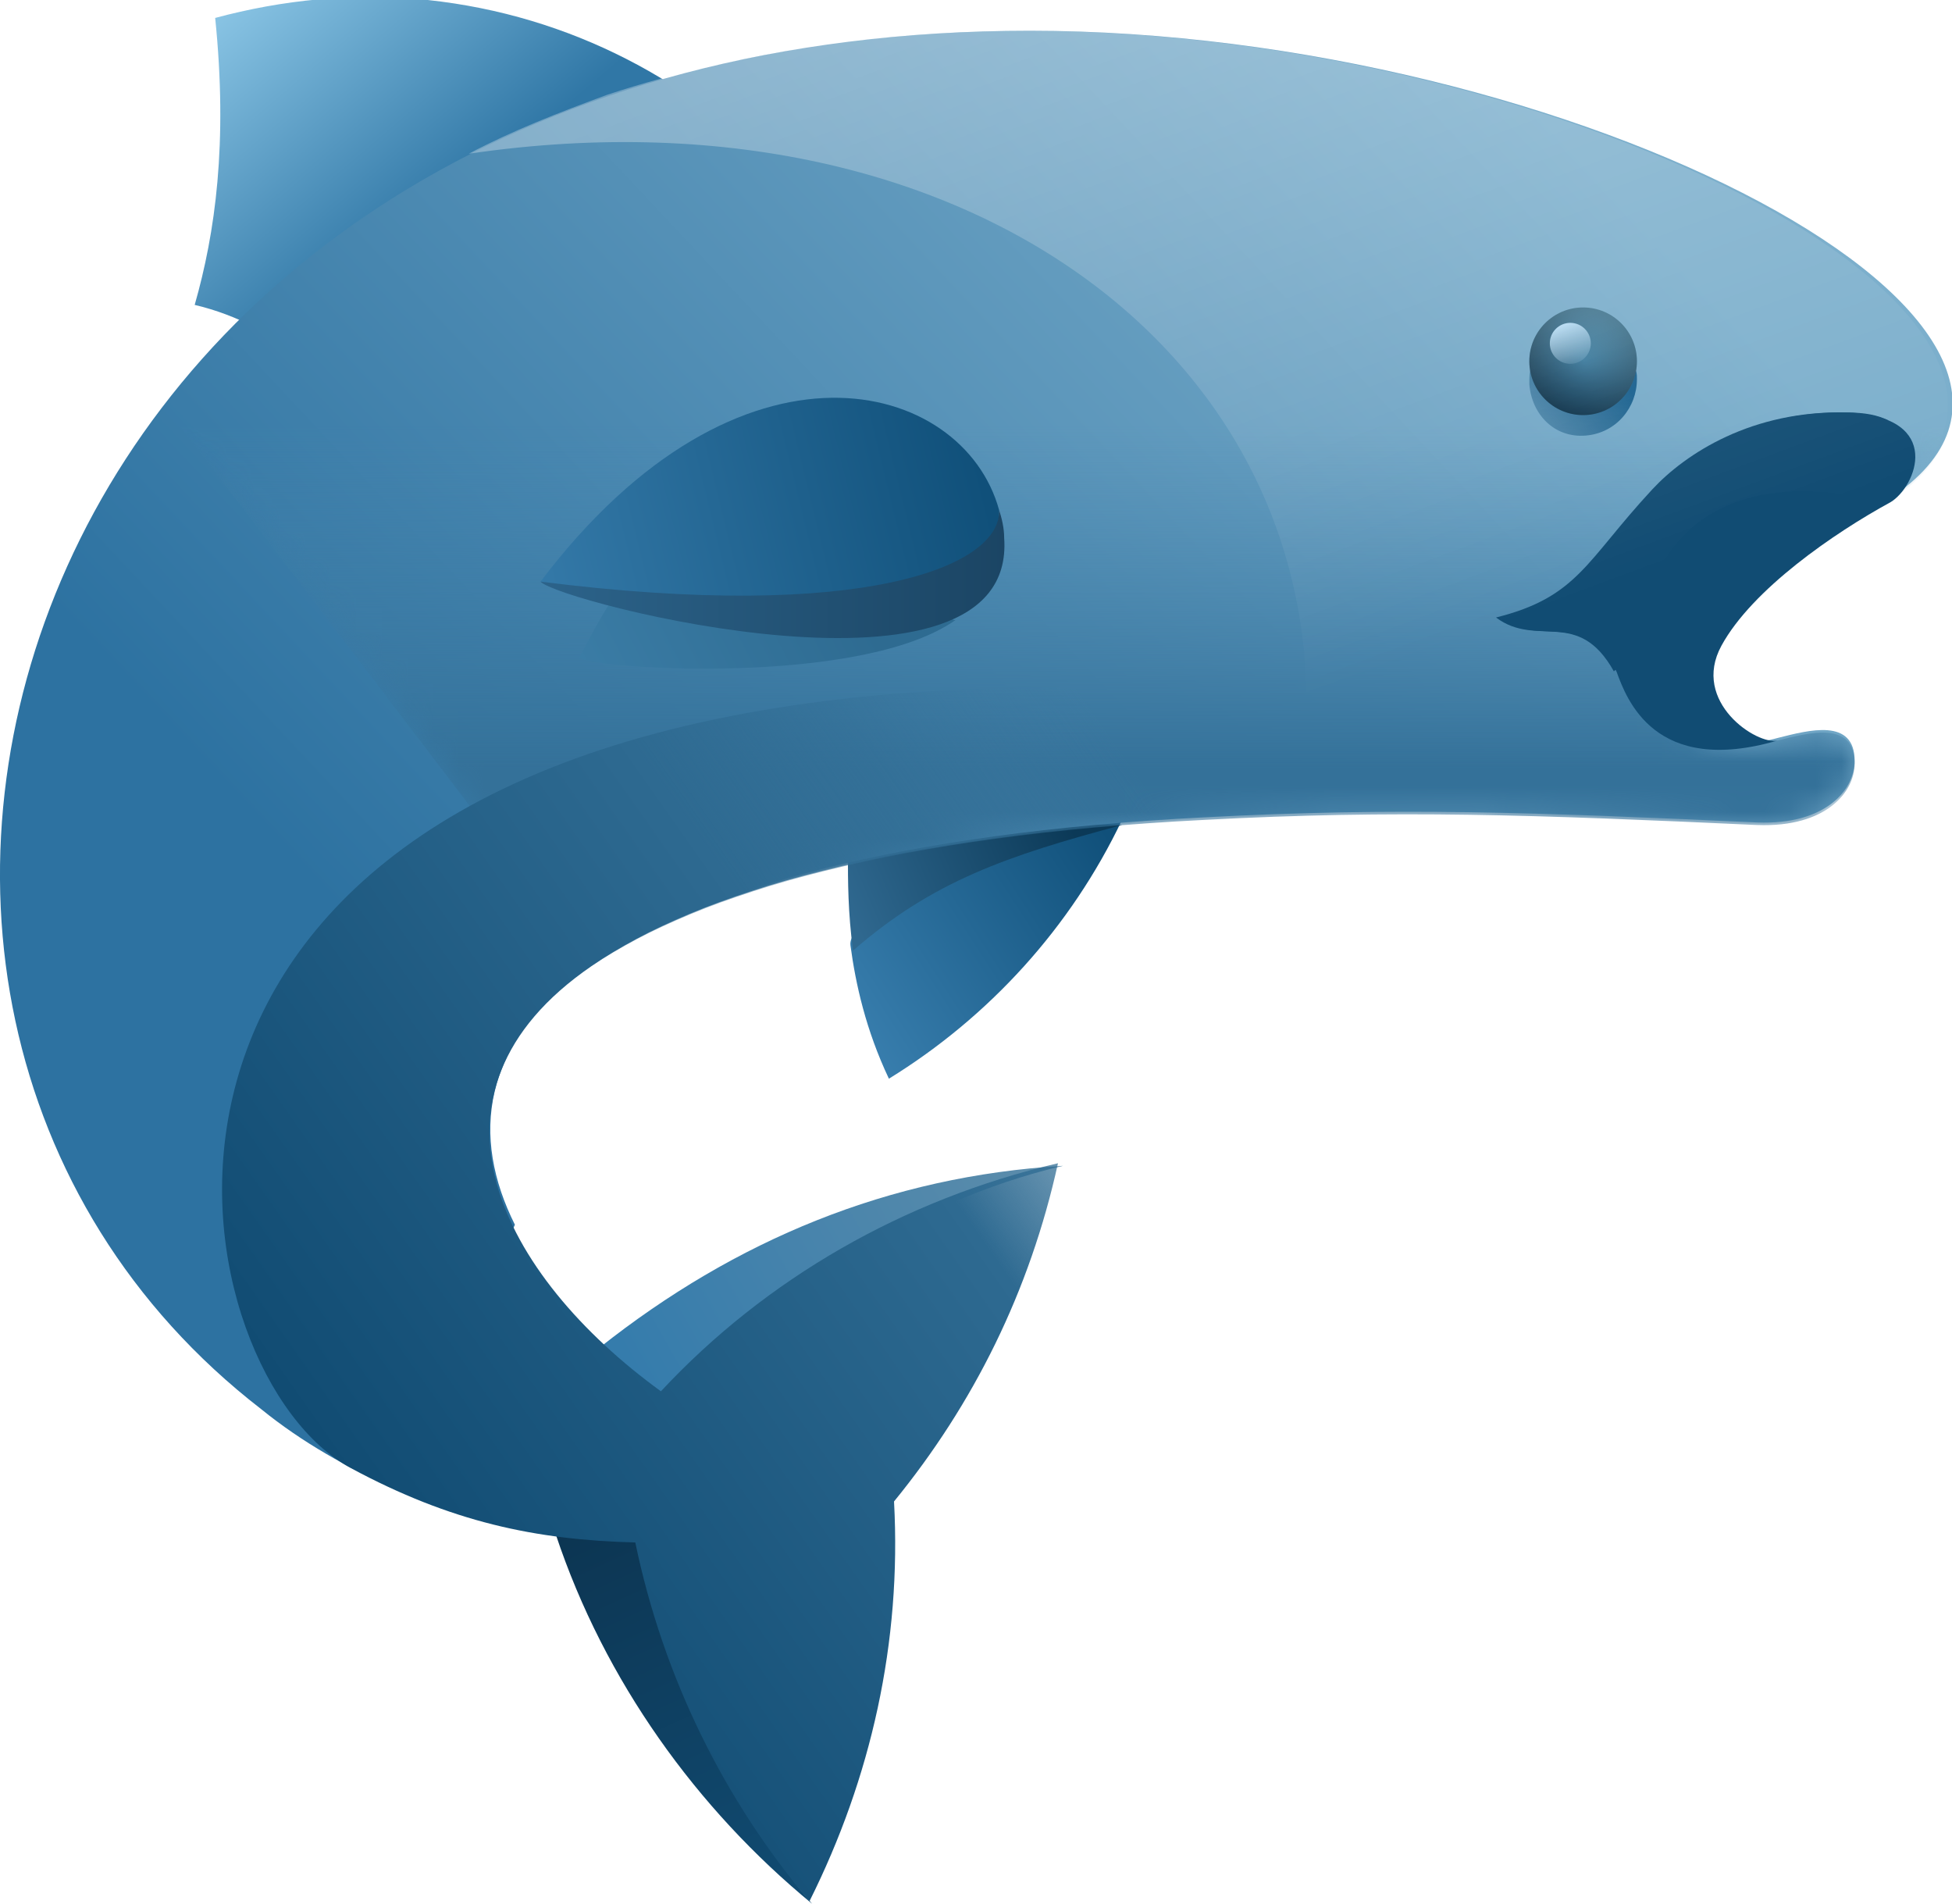 <svg version="1.1" xmlns="http://www.w3.org/2000/svg" viewBox="0 0 76.2 74.3">
<defs>
  <linearGradient id="dorsal_fin" gradientUnits="userSpaceOnUse" x1="10.335" y1="-0.807" x2="17.764" y2="7.898">
  <stop  offset="0" style="stop-color:#88C3E3"/>
  <stop  offset="1" style="stop-color:#3077A6"/>
  </linearGradient>

  <linearGradient id="fin" gradientUnits="userSpaceOnUse" x1="32.527" y1="40.138" x2="43.528" y2="33.002">
  <stop  offset="0" style="stop-color:#3A80B0"/>
  <stop  offset="1" style="stop-color:#10507A"/>
  </linearGradient>
  
  <linearGradient id="shadow_4_" gradientUnits="userSpaceOnUse" x1="41.557" y1="31.576" x2="33.016" y2="35.229">
  <stop  offset="0" style="stop-color:#0B3957"/>
  <stop  offset="1" style="stop-color:#2F688F"/>
  </linearGradient>
  
  <linearGradient id="SVGID_1_" gradientUnits="userSpaceOnUse" x1="59.786" y1="3.817" x2="7.536" y2="52.818">
  <stop  offset="0" style="stop-color:#7CAFCC"/>
  <stop  offset="0.778" style="stop-color:#2D72A1"/>
  </linearGradient>
  
  <filter id="Adobe_OpacityMaskFilter" filterUnits="userSpaceOnUse" x="6.4" y="1.2" width="69.8" height="36.5">
  <feColorMatrix  type="matrix" values="1 0 0 0 0  0 1 0 0 0  0 0 1 0 0  0 0 0 1 0"/>
  </filter>
  
  <radialGradient id="SVGID_2_" cx="58.993" cy="24.21" r="36.401" gradientTransform="matrix(1 0 0 0.696 0 7.367)" gradientUnits="userSpaceOnUse">
  <stop  offset="0" style="stop-color:#FFFFFF"/>
  <stop  offset="8.944844e-02" style="stop-color:#F8F8F8"/>
  <stop  offset="0.216" style="stop-color:#E6E6E6"/>
  <stop  offset="0.366" style="stop-color:#C7C7C7"/>
  <stop  offset="0.533" style="stop-color:#9C9C9C"/>
  <stop  offset="0.714" style="stop-color:#666666"/>
  <stop  offset="0.904" style="stop-color:#242424"/>
  <stop  offset="1" style="stop-color:#000000"/>
  </radialGradient>

  <linearGradient id="bottom_shadow" gradientUnits="userSpaceOnUse" x1="41.301" y1="16.608" x2="41.301" y2="29.994">
  <stop  offset="0" style="stop-color:#4786AF;stop-opacity:0"/>
  <stop  offset="1" style="stop-color:#347199"/>
  </linearGradient>
  
  <linearGradient id="opening-gradient" gradientUnits="userSpaceOnUse" x1="5.104" y1="10.804" x2="14.89" y2="0.741">
  <stop  offset="0" style="stop-color:#114C73"/>
  <stop  offset="1" style="stop-color:#114C73"/>
  </linearGradient>
  
  <linearGradient id="lip-gradient" gradientUnits="userSpaceOnUse" x1="64.572" y1="18.789" x2="66.312" y2="20.568">
  <stop  offset="0" style="stop-color:#114C73"/>
  <stop  offset="1" style="stop-color:#114C73"/>
  </linearGradient>
  
  <linearGradient id="shadow_5_" gradientUnits="userSpaceOnUse" x1="62.811" y1="14.285" x2="58.112" y2="18.155">
  <stop  offset="0" style="stop-color:#145D8C"/>
  <stop  offset="1" style="stop-color:#114C73;stop-opacity:0"/>
  </linearGradient>
  
  <linearGradient id="sclera-gradient" gradientUnits="userSpaceOnUse" x1="61.001" y1="16.276" x2="62.601" y2="12.091">
  <stop  offset="0" style="stop-color:#0A4063"/>
  <stop  offset="0.996" style="stop-color:#60A8CC"/>
  </linearGradient>
  
  <radialGradient id="vignette-gradient" cx="61.843" cy="14.074" r="2.074" gradientUnits="userSpaceOnUse">
  <stop  offset="0" style="stop-color:#000000;stop-opacity:0"/>
  <stop  offset="0.853" style="stop-color:#000000;stop-opacity:0.853"/>
  <stop  offset="1" style="stop-color:#000000"/>
  </radialGradient>
  
  <linearGradient id="pupil-gradient" gradientUnits="userSpaceOnUse" x1="61.721" y1="14.416" x2="61.075" y2="12.693">
  <stop  offset="0" style="stop-color:#B2D8F0;stop-opacity:0"/>
  <stop  offset="1" style="stop-color:#B2D8F0"/>
  </linearGradient>

  <linearGradient id="top_2_" gradientUnits="userSpaceOnUse" x1="24.767" y1="53.508" x2="42.892" y2="43.299">
  <stop  offset="0" style="stop-color:#357CAC"/>
  <stop  offset="1" style="stop-color:#628FAB"/>
  </linearGradient>

  <linearGradient id="bottom_2_" gradientUnits="userSpaceOnUse" x1="30.236" y1="74.959" x2="23.055" y2="59.224">
  <stop  offset="0" style="stop-color:#114C73"/>
  <stop  offset="1" style="stop-color:#0C3552"/>
  </linearGradient>

  <linearGradient id="shadow_6_" gradientUnits="userSpaceOnUse" x1="33.057" y1="22.549" x2="20.64" y2="28.976">
  <stop  offset="2.260470e-03" style="stop-color:#2E6B91"/>
  <stop  offset="1" style="stop-color:#3E81AB"/>
  </linearGradient>

  <linearGradient id="fin_4_" gradientUnits="userSpaceOnUse" x1="56.445" y1="-58.531" x2="76.029" y2="-65.7" gradientTransform="matrix(0.994 0.111 -0.111 0.994 -44.635 74.957)">
  <stop  offset="0" style="stop-color:#3A80B0"/>
  <stop  offset="1" style="stop-color:#10507A"/>
  </linearGradient>

  <linearGradient id="edge_2_" gradientUnits="userSpaceOnUse" x1="21.117" y1="22.411" x2="39.221" y2="22.411">
  <stop  offset="0" style="stop-color:#2C638A"/>
  <stop  offset="1" style="stop-color:#1B4564"/>
  </linearGradient>
  
  <linearGradient id="belly_2_" gradientUnits="userSpaceOnUse" x1="14.961" y1="59.872" x2="48.602" y2="36.163">
  <stop  offset="0" style="stop-color:#114C73"/>
  <stop  offset="0.625" style="stop-color:#2E6A91"/>
  <stop  offset="0.8" style="stop-color:#336F96;stop-opacity:0.532"/>
  <stop  offset="1" style="stop-color:#417DA4;stop-opacity:0"/>
  </linearGradient>
  
  <linearGradient id="SVGID_3_" gradientUnits="userSpaceOnUse" x1="42.525" y1="-2.011" x2="53.081" y2="26.459">
  <stop  offset="0" style="stop-color:#FFFFFF"/>
  <stop  offset="1" style="stop-color:#FFFFFF;stop-opacity:0"/>
  </linearGradient>
</defs>
<g id="salmon">
  <path id="dorsalfin" fill="url(#dorsal_fin)" d="M7.6,11.9c1.7,0.4,3.1,1.2,4.4,2.2l18.7-7.1c-3.6-3.8-8.4-6.4-14-7
  c-2.9-0.3-5.7,0-8.3,0.7C8.9,5.6,8.4,9.1,7.6,11.9z"/>
  <g id="pectoral_fin_-_left_1_">
  <path id="fin_2_" fill="url(#fin)" d="M43.8,32c-2,4.2-5.2,7.7-9.1,10.1c-0.9-1.9-1.3-3.7-1.5-5.2C33,35.5,40,32.3,43.8,32z"/>
  <path id="shadow_3_" fill="url(#shadow_4_)" d="M33.1,33.3c0,1.1,0,2.3,0.2,3.8c3.1-2.7,6-3.7,10.5-4.9
  C41.1,32.1,37.2,32.5,33.1,33.3z"/>
</g>

<g id="body">
  <path fill="url(#SVGID_1_)" d="M40.2,1.2C0.7,1.2-10.5,39,10.2,55c1.6,1.3,3.4,2.3,5.2,3.1l4.7-10.3c-1.7-3.4-1.4-7.1,3-10.2
  c4.3-2.9,12-5.1,23.9-5.7c7.5-0.4,12.9-0.2,21.6,0.2c2.7,0.1,3.8-1.3,3.8-2.4c0-1.7-1.8-1.2-3-0.9c-6.8,1.9-7.6-12.3,4.3-9.3
  C83.9,12.9,61.3,1.2,40.2,1.2z"/>
</g>

<mask maskUnits="userSpaceOnUse" x="6.4" y="1.2" width="69.8" height="36.5" id="bottom_shadow_2_">
  <g filter="url(#Adobe_OpacityMaskFilter)">
    <path fill="url(#SVGID_2_)" d="M40.2,1.2c-16,0-27.4,6.2-33.9,14.7l16.8,21.8c4.3-2.9,12-5.1,23.9-5.7c7.5-0.4,12.9-0.2,21.6,0.2
  c2.7,0.1,3.8-1.3,3.8-2.4c0-1.7-1.8-1.2-3-0.9c-6.8,1.9-7.6-12.3,4.3-9.3C83.9,12.9,61.3,1.2,40.2,1.2z"/>
  </g>
</mask>

<path id="bottom_shadow" mask="url(#bottom_shadow_2_)" fill="url(#bottom_shadow)" d="M40.2,1.2c-16,0-27.4,6.2-33.8,14.6
l16.7,21.9c4.3-2.9,12-5.1,23.9-5.7c7.5-0.4,12.9-0.2,21.6,0.2c2.7,0.1,3.8-1.3,3.8-2.4c0-1.7-1.8-1.2-3-0.9
c-6.8,1.9-7.6-12.3,4.3-9.3C83.9,12.9,61.3,1.2,40.2,1.2z"/>

<g id="mouth">
  <path id="opening" fill="url(#opening-gradient)" d="M69.4,28.9c-0.8,0.2-3.4-1.5-2.2-3.7c1.2-2.2,4.4-4.4,6.6-5.6
  c1-0.6,2.1-3.3-1.6-3.5c-3.7-0.1-6.3,1.6-7.6,3c-2.6,2.8-2.9,4.2-6.1,5c1.6,1.2,3.2-0.4,4.6,2.1C63.5,27.3,64.6,30.3,69.4,28.9z"
  />
  <path id="lip" fill="url(#lip-gradient)" d="M73.7,16.4c-0.4-0.2-0.9-0.3-1.6-0.3c-3.7-0.1-6.3,1.6-7.6,3c-2.6,2.8-2.9,4.2-6.1,5
  c1.6,1.2,3.2-0.4,4.6,2.1L73.7,16.4z"/>
</g>

<g id="eyeball">
  <path id="shadow" fill="url(#shadow_5_)" d="M63.9,14.8c0,1.1-0.8,2.1-2,2.2s-2.1-0.8-2.2-2c0-0.3,0-0.5,0.1-0.8
  c0,0,0.4,1.8,1.9,1.8c1.7,0,2-1.7,2-1.7C63.9,14.4,63.9,14.6,63.9,14.8z"/>
  <circle id="sclera" fill="url(#sclera-gradient)" cx="61.8" cy="14.1" r="2.1"/>

  <circle id="vignette" opacity="0.3" fill="url(#vignette-gradient)" cx="61.8" cy="14.1" r="2.1"/>
  <circle id="pupil" fill="url(#pupil-gradient)" cx="61.3" cy="13.4" r="0.8"/>
</g>

<g id="tail_shadow">
  <path id="top" fill="url(#top_2_)" d="M23.4,52.6c5.3-4.2,11.3-6.7,18.1-7.1c0,0,0,0,0,0c-6,1.4-11.3,5.1-15.4,9.4
  C25.3,54.4,24,53.2,23.4,52.6z"/>
  <path id="bottom_1_" fill="url(#bottom_2_)" d="M31.7,74.3c-3.4-4-5.5-9.3-6.5-14.6l-3.5,0.2C23.6,65.6,27.2,70.6,31.7,74.3z"/>
</g>
<g id="pectoral_fin-right">
  <path id="shadow" fill="url(#shadow_6_)" d="M23.9,23.4c-0.4,0.6-0.9,1.5-1.3,2.3c0,0,0,0,0.1,0c0.6,0.4,10.9,1.1,14.6-1.5
  C37.1,24.2,37,24,36.8,24C33.5,25.2,27.4,24.3,23.9,23.4z"/>

  <path id="fin" fill="url(#fin_4_)" d="M39,19.9c-1.4-5.1-10.1-7.5-17.9,2.8C30.5,25.4,39.2,23,39,19.9z"/>
  <path id="edge" fill="url(#edge_2_)" d="M39.2,21c0-0.4-0.1-0.8-0.2-1.1c0.1,2.2-5.3,4.4-17.9,2.8C21.8,23.5,39.7,28.1,39.2,21
  z"/>
</g>

<path id="belly" fill="url(#belly_2_)" d="M23.1,37.7c4.2-2.9,11.9-5.1,23.6-5.7l0.3-4.8c-5.1-0.5-10.7-0.5-16.5,0.4
C2.4,32,7.1,53.8,13.7,57.3c3.9,2.1,7.2,2.8,11.1,2.9c1.1,5.3,3.5,10.1,6.8,14c0,0,0,0,0,0c2.4-4.8,3.6-10.1,3.3-15.6
c3.1-3.8,5.3-8.2,6.4-13.2c0,0,0,0,0,0c-6,1.4-11.4,4.5-15.5,8.9C19.6,49.8,15.8,42.7,23.1,37.7z"/>
</g>
<path opacity="0.3" fill="url(#SVGID_3_)" d="M50.6,31.8c1.2,0,2.4-0.1,3.6-0.1l10.8-4.3c-2.1-3.2-0.1-10,8.5-7.8
C83.7,12.9,61.2,1.2,40.1,1.2c-2.7,0-5.3,0.2-7.8,0.5c-3,0.5-5.9,1.1-8.6,2C21.8,4.4,20,5.1,18.3,6C38.7,3,53.7,15.2,50.6,31.8z"/>
</svg>